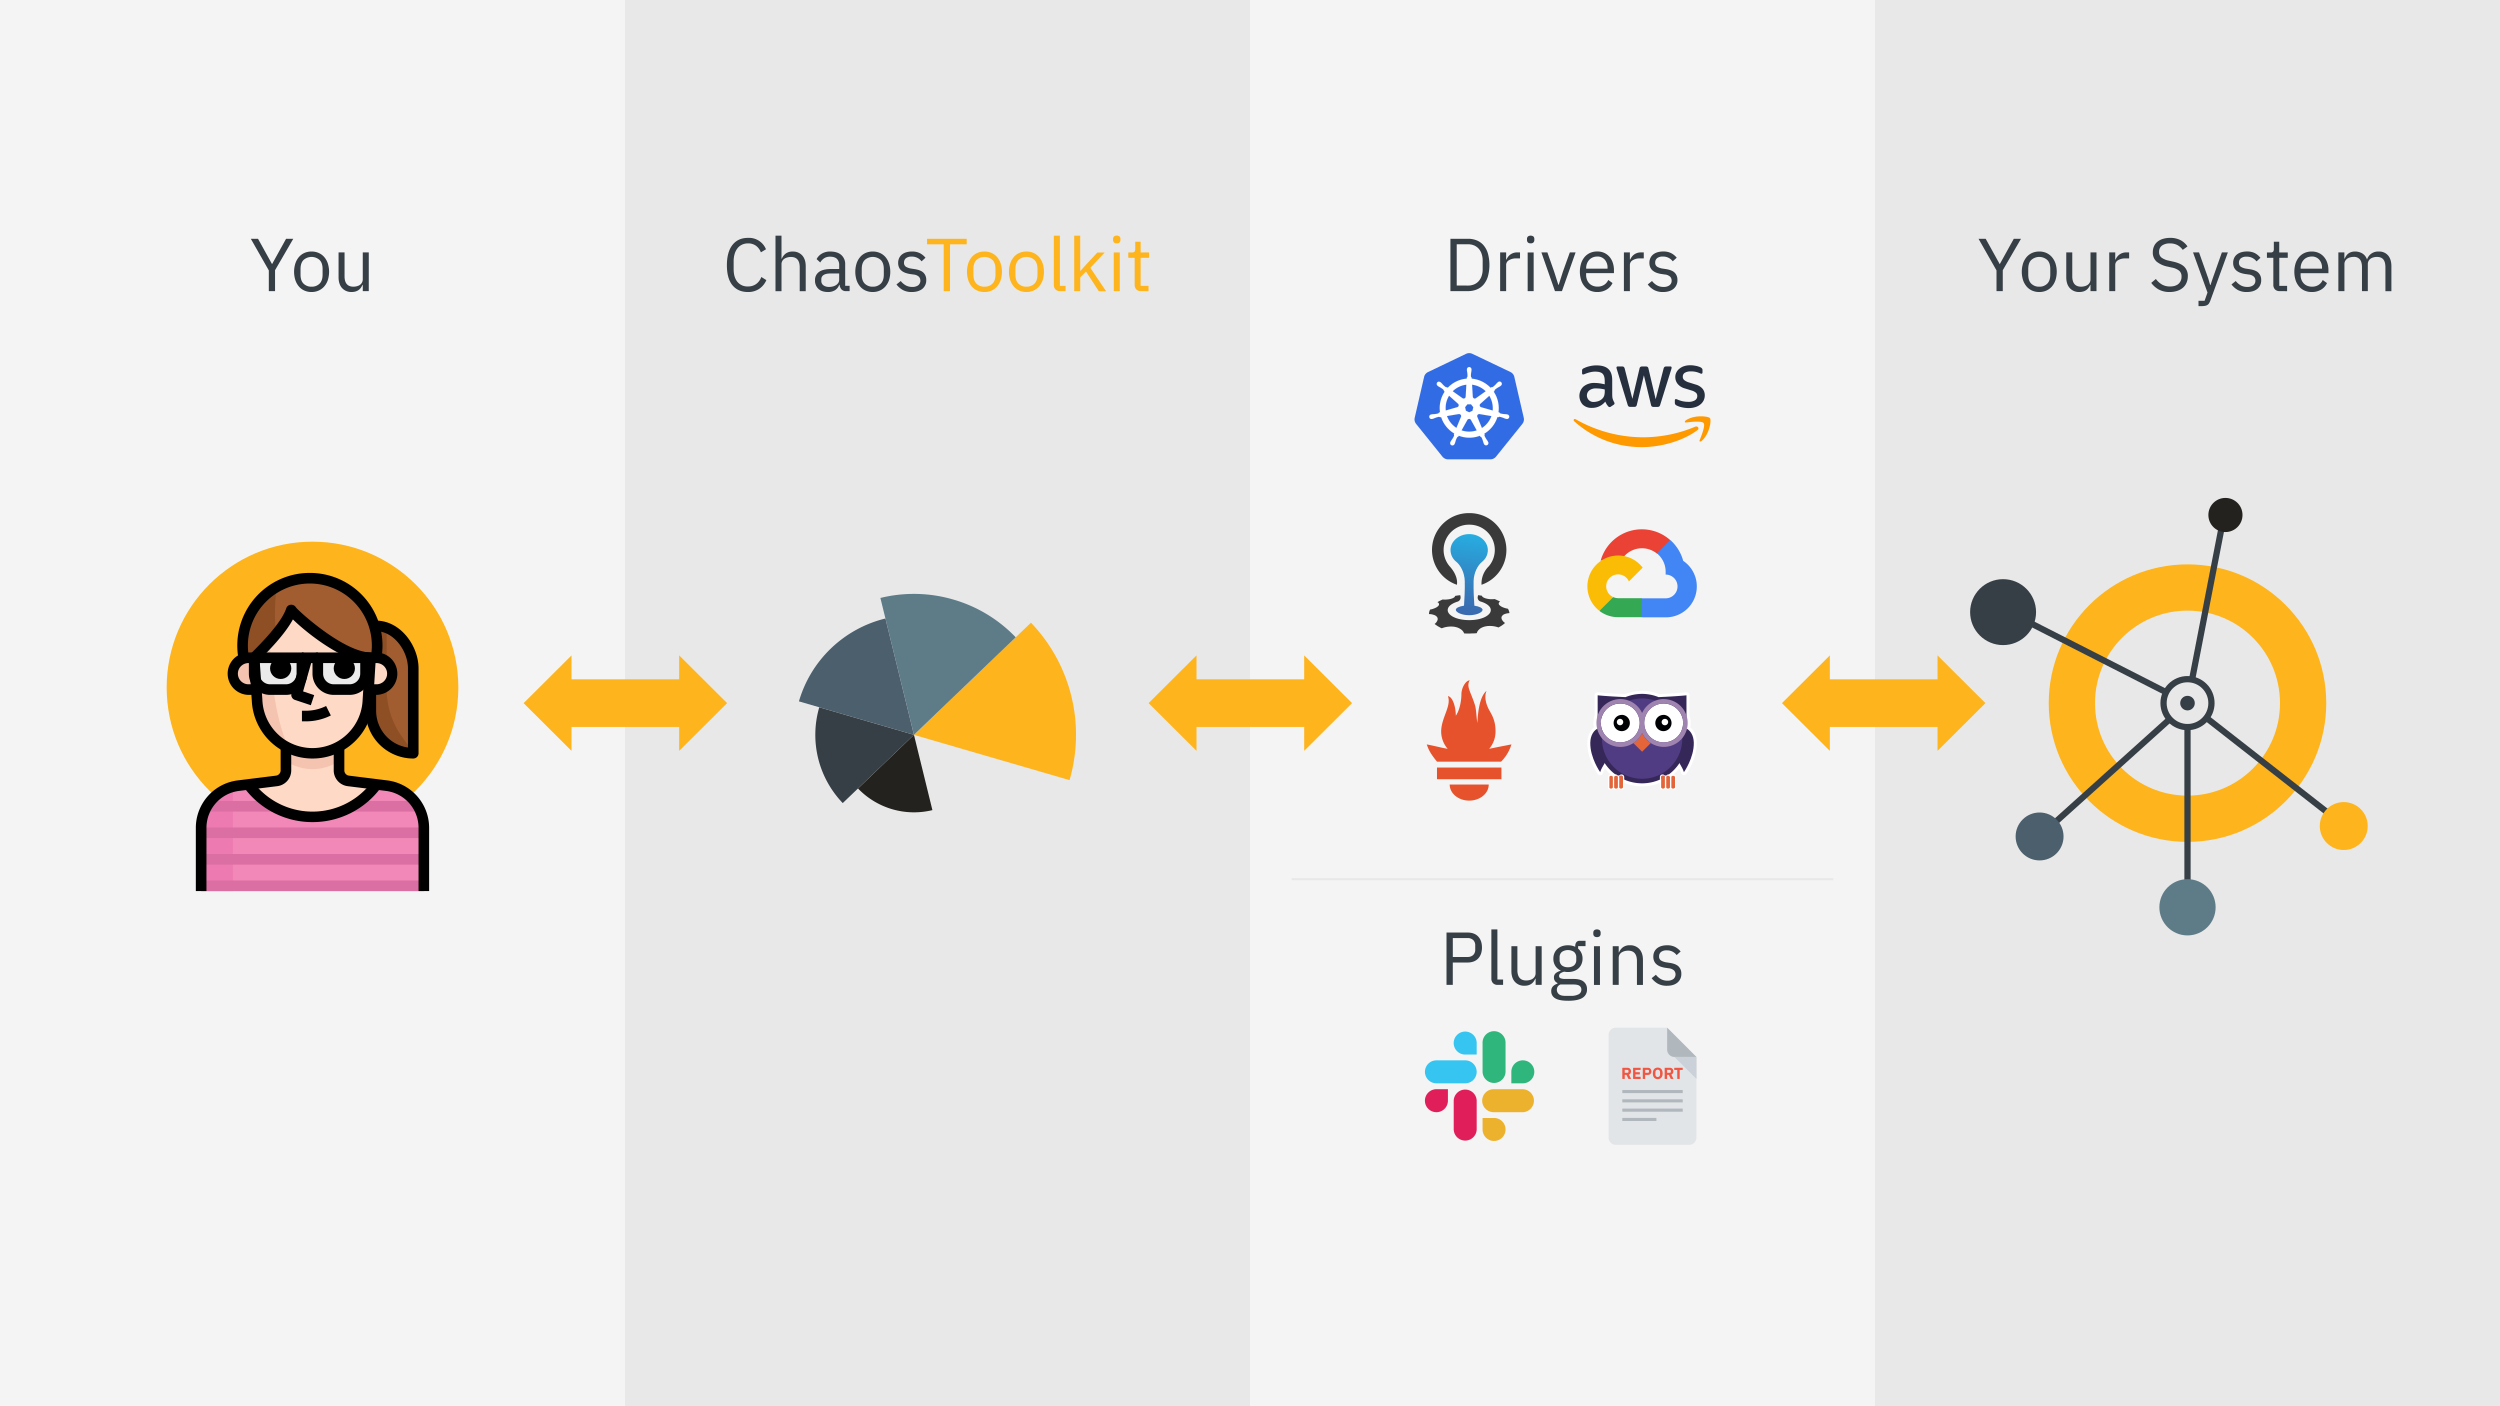 <svg id="Calque_1" data-name="Calque 1" xmlns="http://www.w3.org/2000/svg" xmlns:xlink="http://www.w3.org/1999/xlink" viewBox="0 0 1920 1080"><rect x="0" y="0" width="1920" height="1080" fill="#333333" stroke="none"/><defs><style>.cls-1,.cls-10,.cls-33,.cls-9{fill:none;}.cls-2{fill:#f4f4f4;}.cls-3{fill:#e8e8e8;}.cls-4{fill:#feb41c;}.cls-5{fill:#5e7c88;}.cls-6{fill:#4b5f6d;}.cls-7{fill:#363f45;}.cls-8{fill:#24221f;}.cls-9{stroke:#feb41c;stroke-width:35.52px;}.cls-10,.cls-33,.cls-9{stroke-miterlimit:10;}.cls-10{stroke:#363f45;stroke-width:4.8px;}.cls-11{fill:#f288b7;}.cls-12{fill:#ed7bb2;}.cls-13{fill:#db6ea2;}.cls-14{fill:#a15d30;}.cls-15{fill:#8f4f24;}.cls-16{fill:#fedac6;}.cls-17{fill:#f5c4b0;}.cls-18{fill:#ebebeb;}.cls-19{fill:#326ce5;}.cls-20,.cls-26{fill:#fff;}.cls-20{stroke:#fff;stroke-width:0.03px;}.cls-21{fill:#252f3e;}.cls-22{fill:#f90;}.cls-23{fill:#3a3a3a;}.cls-24{clip-path:url(#clip-path);}.cls-25{fill:url(#linear-gradient);}.cls-27{fill:#362759;}.cls-28{fill:#503c83;}.cls-29{fill:#e36539;}.cls-30{fill:#000105;}.cls-31{fill:#a084b0;}.cls-32{fill:#e6522c;}.cls-33{stroke:#e8e8e8;stroke-width:1.6px;}.cls-34{fill:#ea4335;}.cls-35{fill:#4285f4;}.cls-36{fill:#34a853;}.cls-37{fill:#fbbc05;}.cls-38{fill:#e01e5a;}.cls-39{fill:#36c5f0;}.cls-40{fill:#2eb67d;}.cls-41{fill:#ecb22e;}.cls-42{fill:#e2e5e7;}.cls-43{fill:#b0b7bd;}.cls-44{fill:#cad1d8;}.cls-45{fill:#f15642;}</style><clipPath id="clip-path"><path class="cls-1" d="M1114,422.45a11.53,11.53,0,0,0,4.49,9.06c3.45,2.81,6.28,8.51,6.45,14.72.18,6.89-.29,14.87-.58,18.93-3.69.52-6.29,1.76-6.29,3.19,0,1.92,4.6,4.13,10.27,4.13s10.26-2.21,10.26-4.13c0-1.43-2.59-2.67-6.29-3.19-.29-4.06-.76-12-.58-18.93.17-6.21,3-11.91,6.45-14.72a11.5,11.5,0,0,0,4.49-9.06c-.06-6.8-6.48-12.27-14.33-12.27S1114,415.65,1114,422.45"/></clipPath><linearGradient id="linear-gradient" x1="434.74" y1="912.75" x2="438.7" y2="912.75" gradientTransform="matrix(-23.3, 0, 0, 23.3, 11302.75, -20829.7)" gradientUnits="userSpaceOnUse"><stop offset="0" stop-color="#4ab4e4"/><stop offset="0.04" stop-color="#43b3e4"/><stop offset="0.11" stop-color="#2fb1e3"/><stop offset="0.13" stop-color="#26b0e3"/><stop offset="0.48" stop-color="#3189c6"/><stop offset="0.81" stop-color="#3a69af"/><stop offset="1" stop-color="#3d5da6"/></linearGradient></defs><title>chaostoolkit-schema</title><rect class="cls-2" width="480" height="1080"/><rect class="cls-3" x="480" width="480" height="1080"/><rect class="cls-3" x="1440" width="480" height="1080"/><rect class="cls-2" x="960" width="480" height="1080"/><path class="cls-4" d="M791.79,478.24a124.39,124.39,0,0,1,29.62,120.88L701.92,564.36Z"/><path class="cls-5" d="M732.15,460.45a107.69,107.69,0,0,1,47.92,29l-78.15,74.89L676.14,459.23A107.77,107.77,0,0,1,732.15,460.45Z"/><path class="cls-6" d="M680,475l21.9,89.35-88.32-25.7A91.91,91.91,0,0,1,680,475Z"/><path class="cls-7" d="M629.19,543.19l72.73,21.17-54.69,52.4A75.65,75.65,0,0,1,629.19,543.19Z"/><path class="cls-8" d="M701.92,564.36l14.17,57.81a59.6,59.6,0,0,1-57.15-16.63Z"/><circle class="cls-4" cx="240" cy="528" r="112"/><circle class="cls-9" cx="1680" cy="540" r="88.8"/><circle class="cls-10" cx="1680" cy="540" r="18.4"/><circle class="cls-7" cx="1680" cy="540" r="5.6"/><line class="cls-10" x1="1680" y1="559.2" x2="1680" y2="676"/><line class="cls-10" x1="1695.13" y1="551.82" x2="1787.17" y2="623.73"/><line class="cls-10" x1="1683.66" y1="521.15" x2="1705.95" y2="406.5"/><line class="cls-10" x1="1665.73" y1="552.85" x2="1578.93" y2="631"/><line class="cls-10" x1="1662.89" y1="531.28" x2="1558.82" y2="478.26"/><circle class="cls-4" cx="1800" cy="634.4" r="18.4"/><circle class="cls-5" cx="1680" cy="696.8" r="21.6"/><circle class="cls-6" cx="1566.4" cy="642.4" r="18.4"/><circle class="cls-7" cx="1538.37" cy="470.12" r="25.32"/><circle class="cls-8" cx="1709.14" cy="395.51" r="13.11"/><polygon class="cls-4" points="1524.8 540 1488.02 503.35 1488.02 521.74 1457.27 521.74 1436.06 521.74 1405.32 521.74 1405.32 503.35 1368.54 540 1405.32 576.65 1405.32 558.26 1436.06 558.26 1457.27 558.26 1488.02 558.26 1488.02 576.65 1524.8 540"/><polygon class="cls-4" points="1038.4 540 1001.62 503.35 1001.62 521.74 970.87 521.74 949.66 521.74 918.92 521.74 918.92 503.35 882.14 540 918.92 576.65 918.92 558.26 949.66 558.26 970.87 558.26 1001.62 558.26 1001.62 576.65 1038.4 540"/><polygon class="cls-4" points="558.4 540 521.62 503.35 521.62 521.74 490.87 521.74 469.66 521.74 438.92 521.74 438.92 503.35 402.14 540 438.92 576.65 438.92 558.26 469.66 558.26 490.87 558.26 521.62 558.26 521.62 576.65 558.4 540"/><path class="cls-7" d="M574.45,224.27q-7.66,0-11.93-5.21t-4.26-15.35q0-10.14,4.26-15.58t11.93-5.44a14.05,14.05,0,0,1,13.82,8.75l-3.92,2.36a11.13,11.13,0,0,0-3.68-5,10,10,0,0,0-6.22-1.87,10.5,10.5,0,0,0-4.64,1,9.68,9.68,0,0,0-3.46,2.8,13.18,13.18,0,0,0-2.16,4.34,19.62,19.62,0,0,0-.75,5.63v6q0,6.24,2.88,9.76a9.88,9.88,0,0,0,8.13,3.53,10.27,10.27,0,0,0,6.45-2,11.44,11.44,0,0,0,3.8-5.27l3.86,2.42a15.47,15.47,0,0,1-5.47,6.68A15,15,0,0,1,574.45,224.27Z"/><path class="cls-7" d="M595.58,181h4.61v17.68h.23a9.75,9.75,0,0,1,3.08-4,8.73,8.73,0,0,1,5.33-1.48,9.36,9.36,0,0,1,7.29,3c1.78,2,2.68,4.78,2.68,8.39v19.06h-4.61v-18.3q0-8-6.74-8a10.42,10.42,0,0,0-2.68.34,8.08,8.08,0,0,0-2.33,1,5.2,5.2,0,0,0-1.64,1.76,5,5,0,0,0-.61,2.52v20.66h-4.61Z"/><path class="cls-7" d="M649.9,223.58a4.51,4.51,0,0,1-3.71-1.38,6.94,6.94,0,0,1-1.42-3.46h-.28a7.69,7.69,0,0,1-3.23,4.15,10,10,0,0,1-5.36,1.38c-3.14,0-5.59-.8-7.34-2.42a8.48,8.48,0,0,1-2.62-6.56,7.49,7.49,0,0,1,3.08-6.45c2.06-1.5,5.25-2.25,9.59-2.25h5.88v-2.94a6.45,6.45,0,0,0-1.73-4.84q-1.72-1.67-5.3-1.67a8,8,0,0,0-4.52,1.21,10,10,0,0,0-3,3.23L627.15,199a10.44,10.44,0,0,1,3.86-4.12,12.15,12.15,0,0,1,6.68-1.7q5.41,0,8.41,2.64a9.29,9.29,0,0,1,3,7.36v16.32h3.4v4.09Zm-13.25-3.22a11.64,11.64,0,0,0,3.17-.41,7.78,7.78,0,0,0,2.48-1.15,5.6,5.6,0,0,0,1.61-1.73,4.15,4.15,0,0,0,.58-2.13V210h-6.11q-4,0-5.79,1.16a3.72,3.72,0,0,0-1.81,3.34v1.21a4,4,0,0,0,1.58,3.4A7,7,0,0,0,636.65,220.36Z"/><path class="cls-7" d="M670.29,224.27a13.36,13.36,0,0,1-5.47-1.09,11.83,11.83,0,0,1-4.23-3.14,14.59,14.59,0,0,1-2.74-4.9,21.42,21.42,0,0,1,0-12.81,14.64,14.64,0,0,1,2.74-4.93,11.83,11.83,0,0,1,4.23-3.14,13.36,13.36,0,0,1,5.47-1.09,13.15,13.15,0,0,1,5.44,1.09A12.13,12.13,0,0,1,680,197.4a14.51,14.51,0,0,1,2.76,4.93,21.42,21.42,0,0,1,0,12.81A14.46,14.46,0,0,1,680,220a12.13,12.13,0,0,1-4.24,3.14A13.15,13.15,0,0,1,670.29,224.27Zm0-4.09a8.37,8.37,0,0,0,6.11-2.3q2.36-2.31,2.36-7v-4.26q0-4.72-2.36-7a9.25,9.25,0,0,0-12.21,0q-2.37,2.31-2.37,7v4.26q0,4.72,2.37,7A8.33,8.33,0,0,0,670.29,220.18Z"/><path class="cls-7" d="M700.24,224.27a14,14,0,0,1-6.94-1.58,15.92,15.92,0,0,1-4.81-4.24l3.29-2.64a12.78,12.78,0,0,0,3.86,3.36,10,10,0,0,0,5,1.19,7.38,7.38,0,0,0,4.58-1.27,4.61,4.61,0,0,0,.52-6.54,6.93,6.93,0,0,0-4.06-1.7l-2.37-.34a19.78,19.78,0,0,1-3.8-.9,10.48,10.48,0,0,1-3-1.61,6.87,6.87,0,0,1-2-2.51,8.12,8.12,0,0,1-.72-3.57,8.57,8.57,0,0,1,.81-3.83,7.78,7.78,0,0,1,2.22-2.73,9.55,9.55,0,0,1,3.37-1.64,15.29,15.29,0,0,1,4.2-.55,13.06,13.06,0,0,1,6.08,1.27,13.54,13.54,0,0,1,4.29,3.51l-3,2.76a9.13,9.13,0,0,0-7.66-3.63,6.62,6.62,0,0,0-4.35,1.24,4.18,4.18,0,0,0-1.47,3.37,3.53,3.53,0,0,0,1.47,3.17,11.07,11.07,0,0,0,4.23,1.44l2.3.35q5,.75,7,2.85a7.5,7.5,0,0,1,2.08,5.5,8.42,8.42,0,0,1-2.94,6.8Q705.37,224.27,700.24,224.27Z"/><path class="cls-4" d="M729.62,187.64v35.94h-4.84V187.64H712v-4.26h30.42v4.26Z"/><path class="cls-4" d="M756.06,224.27a13.36,13.36,0,0,1-5.47-1.09,11.87,11.87,0,0,1-4.24-3.14,14.75,14.75,0,0,1-2.73-4.9,21.42,21.42,0,0,1,0-12.81,14.8,14.8,0,0,1,2.73-4.93,11.87,11.87,0,0,1,4.24-3.14,13.36,13.36,0,0,1,5.47-1.09,13.15,13.15,0,0,1,5.44,1.09,12.22,12.22,0,0,1,4.24,3.14,14.51,14.51,0,0,1,2.76,4.93,21.42,21.42,0,0,1,0,12.81,14.46,14.46,0,0,1-2.76,4.9,12.22,12.22,0,0,1-4.24,3.14A13.15,13.15,0,0,1,756.06,224.27Zm0-4.09a8.35,8.35,0,0,0,6.1-2.3q2.37-2.31,2.37-7v-4.26q0-4.72-2.37-7a9.25,9.25,0,0,0-12.21,0q-2.36,2.31-2.36,7v4.26q0,4.72,2.36,7A8.37,8.37,0,0,0,756.06,220.18Z"/><path class="cls-4" d="M788.31,224.27a13.39,13.39,0,0,1-5.47-1.09,11.83,11.83,0,0,1-4.23-3.14,14.94,14.94,0,0,1-2.74-4.9,21.42,21.42,0,0,1,0-12.81,15,15,0,0,1,2.74-4.93,11.83,11.83,0,0,1,4.23-3.14,13.39,13.39,0,0,1,5.47-1.09,13.2,13.2,0,0,1,5.45,1.09A12.19,12.19,0,0,1,798,197.4a14.7,14.7,0,0,1,2.77,4.93,21.42,21.42,0,0,1,0,12.81A14.65,14.65,0,0,1,798,220a12.19,12.19,0,0,1-4.23,3.14A13.2,13.2,0,0,1,788.31,224.27Zm0-4.09a8.35,8.35,0,0,0,6.11-2.3q2.36-2.31,2.36-7v-4.26q0-4.72-2.36-7a9.25,9.25,0,0,0-12.21,0c-1.58,1.54-2.36,3.88-2.36,7v4.26c0,3.15.78,5.49,2.36,7A8.35,8.35,0,0,0,788.31,220.18Z"/><path class="cls-4" d="M814.23,223.58a4.7,4.7,0,0,1-3.65-1.35,4.87,4.87,0,0,1-1.24-3.43V181H814v38.53h4.37v4.09Z"/><path class="cls-4" d="M825,181h4.6v27h.23l4.55-5.07,8.41-9h5.59l-11,11.75,12.1,18H843.9l-9.85-15.15L829.61,213v10.6H825Z"/><path class="cls-4" d="M857.66,186.89a2.84,2.84,0,0,1-2.16-.72,2.65,2.65,0,0,1-.66-1.87v-.75a2.65,2.65,0,0,1,.66-1.87,2.84,2.84,0,0,1,2.16-.72,2.81,2.81,0,0,1,2.16.72,2.62,2.62,0,0,1,.67,1.87v.75a2.62,2.62,0,0,1-.67,1.87A2.81,2.81,0,0,1,857.66,186.89Zm-2.3,7H860v29.72h-4.61Z"/><path class="cls-4" d="M876.33,223.58a4.71,4.71,0,0,1-3.66-1.35,5,5,0,0,1-1.24-3.53V198h-4.9v-4.09h2.77a2.66,2.66,0,0,0,2-.61,3.09,3.09,0,0,0,.55-2.1v-5.53H876v8.24h6.51V198H876v21.54h6.05v4.09Z"/><path class="cls-7" d="M206.45,223.58v-15.9l-13.83-24.3h5.53l10.72,19.35H209l10.71-19.35h5.53l-14,24.13v16.07Z"/><path class="cls-7" d="M239.28,224.27a13.36,13.36,0,0,1-5.47-1.09,12,12,0,0,1-4.24-3.14,14.75,14.75,0,0,1-2.73-4.9,21.42,21.42,0,0,1,0-12.81,14.8,14.8,0,0,1,2.73-4.93,12,12,0,0,1,4.24-3.14,13.36,13.36,0,0,1,5.47-1.09,13.15,13.15,0,0,1,5.44,1.09A12.22,12.22,0,0,1,249,197.4a14.51,14.51,0,0,1,2.76,4.93,21.42,21.42,0,0,1,0,12.81A14.46,14.46,0,0,1,249,220a12.22,12.22,0,0,1-4.24,3.14A13.15,13.15,0,0,1,239.28,224.27Zm0-4.09a8.37,8.37,0,0,0,6.11-2.3q2.36-2.31,2.36-7v-4.26q0-4.72-2.36-7a9.27,9.27,0,0,0-12.22,0q-2.35,2.31-2.36,7v4.26q0,4.72,2.36,7A8.37,8.37,0,0,0,239.28,220.18Z"/><path class="cls-7" d="M278.62,218.8h-.23a14.43,14.43,0,0,1-1.12,2,7.43,7.43,0,0,1-1.64,1.77,7.92,7.92,0,0,1-2.37,1.23,10.39,10.39,0,0,1-3.22.45,9.46,9.46,0,0,1-7.32-3q-2.7-3-2.7-8.38V193.86h4.6v18.3q0,8,6.8,8a10.42,10.42,0,0,0,2.68-.34,7.43,7.43,0,0,0,2.3-1A5.36,5.36,0,0,0,278,217a5.17,5.17,0,0,0,.6-2.57V193.86h4.61v29.72h-4.61Z"/><path class="cls-7" d="M1113.92,183.38h13.48a17.63,17.63,0,0,1,6.79,1.26,13.82,13.82,0,0,1,5.22,3.78,17.17,17.17,0,0,1,3.31,6.27,34.13,34.13,0,0,1,0,17.57,17.13,17.13,0,0,1-3.31,6.28,13.69,13.69,0,0,1-5.22,3.77,17.44,17.44,0,0,1-6.79,1.27h-13.48Zm13.48,35.94a12,12,0,0,0,4.55-.84,9.8,9.8,0,0,0,3.57-2.44,11.36,11.36,0,0,0,2.33-3.95,15.69,15.69,0,0,0,.84-5.33V200.2a15.65,15.65,0,0,0-.84-5.33,11.36,11.36,0,0,0-2.33-4,10,10,0,0,0-3.57-2.45,12.23,12.23,0,0,0-4.55-.83h-8.64v31.68Z"/><path class="cls-7" d="M1152.11,223.58V193.86h4.6v5.47h.29a9,9,0,0,1,2.88-3.8,8.89,8.89,0,0,1,5.7-1.67h1.79v4.61h-2.71a10.4,10.4,0,0,0-5.84,1.41,4.17,4.17,0,0,0-2.11,3.54v20.16Z"/><path class="cls-7" d="M1175.55,186.89a2.81,2.81,0,0,1-2.16-.72,2.65,2.65,0,0,1-.66-1.87v-.75a2.65,2.65,0,0,1,.66-1.87,3.6,3.6,0,0,1,4.32,0,2.65,2.65,0,0,1,.66,1.87v.75a2.65,2.65,0,0,1-.66,1.87A2.81,2.81,0,0,1,1175.55,186.89Zm-2.3,7h4.6v29.72h-4.6Z"/><path class="cls-7" d="M1194.21,223.58l-10.42-29.72h4.6l5.19,14.74,3.22,10.14h.29l3.23-10.14,5.3-14.74h4.43l-10.48,29.72Z"/><path class="cls-7" d="M1226.7,224.27a13.3,13.3,0,0,1-5.5-1.09A11.85,11.85,0,0,1,1217,220a14.35,14.35,0,0,1-2.7-4.9,21.85,21.85,0,0,1,0-12.81,14.4,14.4,0,0,1,2.7-4.93,11.85,11.85,0,0,1,4.21-3.14,13.3,13.3,0,0,1,5.5-1.09,12.57,12.57,0,0,1,5.35,1.09,12,12,0,0,1,4,3,13.58,13.58,0,0,1,2.56,4.57,17.85,17.85,0,0,1,.89,5.79v2.18h-21.37v1.39a10.24,10.24,0,0,0,.61,3.54,8.42,8.42,0,0,0,1.73,2.85,7.78,7.78,0,0,0,2.76,1.9,9.53,9.53,0,0,0,3.72.69,9,9,0,0,0,4.92-1.32,8.71,8.71,0,0,0,3.26-3.8l3.28,2.37a11.52,11.52,0,0,1-4.49,5A13.62,13.62,0,0,1,1226.7,224.27Zm0-27.24a8.78,8.78,0,0,0-3.46.66,7.87,7.87,0,0,0-2.68,1.86,8.77,8.77,0,0,0-1.75,2.83,9.66,9.66,0,0,0-.64,3.58v.4h16.42v-.63a9.07,9.07,0,0,0-2.16-6.33A7.38,7.38,0,0,0,1226.7,197Z"/><path class="cls-7" d="M1247.15,223.58V193.86h4.6v5.47h.29a9,9,0,0,1,2.88-3.8,8.87,8.87,0,0,1,5.7-1.67h1.79v4.61h-2.71a10.4,10.4,0,0,0-5.84,1.41,4.15,4.15,0,0,0-2.11,3.54v20.16Z"/><path class="cls-7" d="M1277.21,224.27a14,14,0,0,1-6.94-1.58,15.92,15.92,0,0,1-4.81-4.24l3.29-2.64a12.87,12.87,0,0,0,3.85,3.36,10.06,10.06,0,0,0,5,1.19,7.38,7.38,0,0,0,4.58-1.27,4.27,4.27,0,0,0,1.64-3.57,4.32,4.32,0,0,0-1.12-3,6.94,6.94,0,0,0-4.07-1.7l-2.36-.34a19.78,19.78,0,0,1-3.8-.9,10.48,10.48,0,0,1-3-1.61,6.87,6.87,0,0,1-2-2.51,8.12,8.12,0,0,1-.72-3.57,8.57,8.57,0,0,1,.81-3.83,7.67,7.67,0,0,1,2.22-2.73,9.55,9.55,0,0,1,3.37-1.64,15.29,15.29,0,0,1,4.2-.55,13.09,13.09,0,0,1,6.08,1.27,13.54,13.54,0,0,1,4.29,3.51l-3.05,2.76a9.13,9.13,0,0,0-7.67-3.63,6.59,6.59,0,0,0-4.34,1.24,4.18,4.18,0,0,0-1.47,3.37,3.53,3.53,0,0,0,1.47,3.17,11,11,0,0,0,4.23,1.44l2.3.35q5,.75,7,2.85a7.49,7.49,0,0,1,2.07,5.5,8.41,8.41,0,0,1-2.93,6.8Q1282.34,224.27,1277.21,224.27Z"/><path class="cls-7" d="M1110.92,756.38v-40.2h16c3.6,0,6.38,1,8.32,3.08s2.91,4.86,2.91,8.44-1,6.38-2.91,8.43-4.72,3.09-8.32,3.09h-11.18v17.16Zm4.84-21.43h11.18a6.23,6.23,0,0,0,4.46-1.49,5.58,5.58,0,0,0,1.58-4.27v-3a5.57,5.57,0,0,0-1.58-4.26,6.23,6.23,0,0,0-4.46-1.5h-11.18Z"/><path class="cls-7" d="M1150.26,756.38a4.7,4.7,0,0,1-3.65-1.35,4.89,4.89,0,0,1-1.24-3.43V713.76H1150v38.53h4.37v4.09Z"/><path class="cls-7" d="M1179.35,751.6h-.23a14.43,14.43,0,0,1-1.12,2,7.43,7.43,0,0,1-1.64,1.77,8,8,0,0,1-2.36,1.23,10.5,10.5,0,0,1-3.23.45,9.46,9.46,0,0,1-7.32-3q-2.7-3-2.7-8.39V726.66h4.6V745q0,8,6.8,8a10.36,10.36,0,0,0,2.68-.34,7.43,7.43,0,0,0,2.3-1,5.25,5.25,0,0,0,1.62-1.76,5.19,5.19,0,0,0,.6-2.57V726.66H1184v29.72h-4.61Z"/><path class="cls-7" d="M1218.81,759.69a7.3,7.3,0,0,1-3.6,6.75q-3.6,2.14-10.8,2.15-7,0-10-1.9a6,6,0,0,1-3.05-5.4,5.26,5.26,0,0,1,1.27-3.77,7.44,7.44,0,0,1,3.46-2v-.63a4.27,4.27,0,0,1-2.65-4.13,4.14,4.14,0,0,1,1.44-3.41,9.34,9.34,0,0,1,3.68-1.75v-.23a9.67,9.67,0,0,1-4.12-3.64,10.19,10.19,0,0,1-1.46-5.49,10.53,10.53,0,0,1,.8-4.16,9.32,9.32,0,0,1,2.28-3.26,10.32,10.32,0,0,1,3.51-2.11,14.38,14.38,0,0,1,10.22.4v-.52a4.88,4.88,0,0,1,.81-2.89,3,3,0,0,1,2.65-1.14h4.44v4.09H1212v1.91a9.77,9.77,0,0,1,2.51,3.32,10.36,10.36,0,0,1,.89,4.36,10.53,10.53,0,0,1-.81,4.16,9.29,9.29,0,0,1-2.27,3.26,10.26,10.26,0,0,1-3.54,2.11,13.51,13.51,0,0,1-4.61.75,14.07,14.07,0,0,1-2.88-.29,9.89,9.89,0,0,0-2.71,1.18,2.43,2.43,0,0,0-1.21,2.16,1.75,1.75,0,0,0,1.27,1.79,9.68,9.68,0,0,0,3.28.46h6.34q5.52,0,8,2.1A7.11,7.11,0,0,1,1218.81,759.69Zm-4.32.32a3.43,3.43,0,0,0-1.36-2.85c-.9-.71-2.5-1.07-4.81-1.07h-9.9a4.21,4.21,0,0,0-2.77,4,4.44,4.44,0,0,0,1.47,3.35q1.47,1.38,5,1.38h4.27a12.21,12.21,0,0,0,6-1.21A3.93,3.93,0,0,0,1214.49,760Zm-10.31-17.17a7.14,7.14,0,0,0,4.66-1.41,5.31,5.31,0,0,0,1.73-4.37v-1.62a5.31,5.31,0,0,0-1.73-4.37,8.37,8.37,0,0,0-9.33,0,5.34,5.34,0,0,0-1.73,4.37v1.62a5.34,5.34,0,0,0,1.73,4.37A7.17,7.17,0,0,0,1204.18,742.84Z"/><path class="cls-7" d="M1226.47,719.69a2.81,2.81,0,0,1-2.16-.72,2.65,2.65,0,0,1-.66-1.87v-.75a2.65,2.65,0,0,1,.66-1.87,3.6,3.6,0,0,1,4.32,0,2.65,2.65,0,0,1,.66,1.87v.75a2.65,2.65,0,0,1-.66,1.87A2.81,2.81,0,0,1,1226.47,719.69Zm-2.3,7h4.6v29.72h-4.6Z"/><path class="cls-7" d="M1238.57,756.38V726.66h4.6v4.78h.23a9.69,9.69,0,0,1,3.09-4,8.66,8.66,0,0,1,5.32-1.48,9.36,9.36,0,0,1,7.29,3c1.78,2,2.68,4.78,2.68,8.39v19.06h-4.61v-18.3q0-8-6.74-8a10.42,10.42,0,0,0-2.68.34,8.08,8.08,0,0,0-2.33,1,5.2,5.2,0,0,0-1.64,1.76,5.07,5.07,0,0,0-.61,2.51v20.67Z"/><path class="cls-7" d="M1280.21,757.07a14,14,0,0,1-6.94-1.58,15.8,15.8,0,0,1-4.81-4.24l3.28-2.65a12.8,12.8,0,0,0,3.86,3.37,10,10,0,0,0,5,1.19,7.35,7.35,0,0,0,4.57-1.27,4.59,4.59,0,0,0,.52-6.54,6.9,6.9,0,0,0-4.06-1.7l-2.36-.34a19.78,19.78,0,0,1-3.8-.9,10.48,10.48,0,0,1-3-1.61,6.87,6.87,0,0,1-2-2.51,8.12,8.12,0,0,1-.72-3.57,8.57,8.57,0,0,1,.81-3.83,7.65,7.65,0,0,1,2.21-2.73,9.63,9.63,0,0,1,3.37-1.64,15.41,15.41,0,0,1,4.21-.55,13,13,0,0,1,6.07,1.27,13.47,13.47,0,0,1,4.3,3.51l-3.06,2.76a9.12,9.12,0,0,0-2.88-2.5,9.24,9.24,0,0,0-4.78-1.13,6.64,6.64,0,0,0-4.35,1.24,4.18,4.18,0,0,0-1.47,3.37,3.53,3.53,0,0,0,1.47,3.17,11.06,11.06,0,0,0,4.24,1.44l2.3.35q5,.75,7,2.85a7.49,7.49,0,0,1,2.07,5.5,8.43,8.43,0,0,1-2.94,6.8Q1285.34,757.08,1280.21,757.07Z"/><path class="cls-7" d="M1533.32,223.58v-15.9l-13.82-24.3H1525l10.71,19.35h.18l10.71-19.35h5.53l-14,24.13v16.07Z"/><path class="cls-7" d="M1566.16,224.27a13.41,13.41,0,0,1-5.48-1.09,11.83,11.83,0,0,1-4.23-3.14,14.94,14.94,0,0,1-2.74-4.9,21.42,21.42,0,0,1,0-12.81,15,15,0,0,1,2.74-4.93,11.83,11.83,0,0,1,4.23-3.14,13.41,13.41,0,0,1,5.48-1.09,13.18,13.18,0,0,1,5.44,1.09,12.19,12.19,0,0,1,4.23,3.14,14.7,14.7,0,0,1,2.77,4.93,21.42,21.42,0,0,1,0,12.81,14.65,14.65,0,0,1-2.77,4.9,12.19,12.19,0,0,1-4.23,3.14A13.18,13.18,0,0,1,1566.16,224.27Zm0-4.09a8.35,8.35,0,0,0,6.1-2.3q2.35-2.31,2.36-7v-4.26q0-4.72-2.36-7a9.25,9.25,0,0,0-12.21,0c-1.58,1.54-2.36,3.88-2.36,7v4.26c0,3.15.78,5.49,2.36,7A8.35,8.35,0,0,0,1566.16,220.18Z"/><path class="cls-7" d="M1605.5,218.8h-.23a14.51,14.51,0,0,1-1.13,2,7.43,7.43,0,0,1-1.64,1.77,7.86,7.86,0,0,1-2.36,1.23,10.46,10.46,0,0,1-3.23.45,9.42,9.42,0,0,1-7.31-3q-2.71-3-2.71-8.38V193.86h4.61v18.3q0,8,6.8,8a10.29,10.29,0,0,0,2.67-.34,7.38,7.38,0,0,0,2.31-1,5.22,5.22,0,0,0,1.61-1.76,5.17,5.17,0,0,0,.61-2.57V193.86h4.6v29.72h-4.6Z"/><path class="cls-7" d="M1619.9,223.58V193.86h4.6v5.47h.29a9,9,0,0,1,2.88-3.8,8.87,8.87,0,0,1,5.7-1.67h1.79v4.61h-2.71a10.4,10.4,0,0,0-5.84,1.41,4.15,4.15,0,0,0-2.11,3.54v20.16Z"/><path class="cls-7" d="M1666.38,224.27a17.26,17.26,0,0,1-8.35-1.87,17.76,17.76,0,0,1-5.88-5.15l3.57-3a15.67,15.67,0,0,0,4.73,4.29,12.14,12.14,0,0,0,6.1,1.47q4.32,0,6.6-2.07a7.16,7.16,0,0,0,2.27-5.53,5.68,5.68,0,0,0-1.73-4.44,13,13,0,0,0-5.7-2.48l-3.28-.74a19.22,19.22,0,0,1-8.44-3.83,9.13,9.13,0,0,1-2.91-7.23,11,11,0,0,1,1-4.73,9.36,9.36,0,0,1,2.74-3.45,12.36,12.36,0,0,1,4.2-2.1,19,19,0,0,1,5.39-.72,16.82,16.82,0,0,1,7.8,1.67,15,15,0,0,1,5.5,4.89l-3.63,2.65a12.66,12.66,0,0,0-4-3.63,11.88,11.88,0,0,0-5.87-1.32,10,10,0,0,0-6.08,1.64,5.73,5.73,0,0,0-2.22,4.92,5.19,5.19,0,0,0,1.87,4.35,14.54,14.54,0,0,0,5.68,2.34l3.28.74c4,.89,6.82,2.23,8.58,4a9.82,9.82,0,0,1,2.65,7.2,12.82,12.82,0,0,1-1,5,10.23,10.23,0,0,1-2.73,3.8,12.72,12.72,0,0,1-4.35,2.42A18.25,18.25,0,0,1,1666.38,224.27Z"/><path class="cls-7" d="M1706.41,193.86H1711l-13.31,36.63a16.27,16.27,0,0,1-1,2.22,4.25,4.25,0,0,1-1.27,1.41,4.89,4.89,0,0,1-1.87.75,14.16,14.16,0,0,1-2.74.23h-2.36V231h4.67l2.24-6.32-11.11-30.83h4.6l7.15,20.18,1.38,4.83h.29l1.61-4.83Z"/><path class="cls-7" d="M1725.53,224.27a14,14,0,0,1-6.94-1.58,15.8,15.8,0,0,1-4.81-4.24l3.28-2.64a13,13,0,0,0,3.86,3.36,10.06,10.06,0,0,0,5,1.19,7.38,7.38,0,0,0,4.58-1.27,4.27,4.27,0,0,0,1.64-3.57,4.32,4.32,0,0,0-1.12-3,6.94,6.94,0,0,0-4.07-1.7l-2.36-.34a19.78,19.78,0,0,1-3.8-.9,10.48,10.48,0,0,1-3-1.61,6.87,6.87,0,0,1-2-2.51,8.12,8.12,0,0,1-.72-3.57,8.57,8.57,0,0,1,.81-3.83,7.57,7.57,0,0,1,2.22-2.73,9.58,9.58,0,0,1,3.36-1.64,15.41,15.41,0,0,1,4.21-.55,13.09,13.09,0,0,1,6.08,1.27A13.54,13.54,0,0,1,1736,198l-3,2.76a9.17,9.17,0,0,0-7.67-3.63,6.59,6.59,0,0,0-4.34,1.24,4.18,4.18,0,0,0-1.47,3.37,3.53,3.53,0,0,0,1.47,3.17,11,11,0,0,0,4.23,1.44l2.3.35q5,.75,7,2.85a7.49,7.49,0,0,1,2.07,5.5,8.44,8.44,0,0,1-2.93,6.8Q1730.66,224.27,1725.53,224.27Z"/><path class="cls-7" d="M1750.82,223.58a4.73,4.73,0,0,1-3.66-1.35,5,5,0,0,1-1.24-3.53V198H1741v-4.09h2.76a2.7,2.7,0,0,0,2-.61,3.15,3.15,0,0,0,.54-2.1v-5.53h4.15v8.24H1757V198h-6.51v21.54h6v4.09Z"/><path class="cls-7" d="M1775.41,224.27a13.34,13.34,0,0,1-5.5-1.09,11.9,11.9,0,0,1-4.2-3.14,14.37,14.37,0,0,1-2.71-4.9,22.07,22.07,0,0,1,0-12.81,14.42,14.42,0,0,1,2.71-4.93,11.9,11.9,0,0,1,4.2-3.14,13.34,13.34,0,0,1,5.5-1.09,12.58,12.58,0,0,1,5.36,1.09,11.91,11.91,0,0,1,4,3,13.43,13.43,0,0,1,2.57,4.57,18.12,18.12,0,0,1,.89,5.79v2.18h-21.37v1.39a10.24,10.24,0,0,0,.6,3.54,8.58,8.58,0,0,0,1.73,2.85,7.82,7.82,0,0,0,2.77,1.9,9.47,9.47,0,0,0,3.71.69,9.11,9.11,0,0,0,4.93-1.32,8.69,8.69,0,0,0,3.25-3.8l3.28,2.37a11.46,11.46,0,0,1-4.49,5A13.58,13.58,0,0,1,1775.41,224.27Zm0-27.24a8.77,8.77,0,0,0-3.45.66,7.78,7.78,0,0,0-2.68,1.86,8.79,8.79,0,0,0-1.76,2.83,9.86,9.86,0,0,0-.63,3.58v.4h16.42v-.63a9.12,9.12,0,0,0-2.16-6.33A7.4,7.4,0,0,0,1775.41,197Z"/><path class="cls-7" d="M1795.86,223.58V193.86h4.61v4.78h.23a16.3,16.3,0,0,1,1.18-2.14,7.15,7.15,0,0,1,3.83-2.9,9.27,9.27,0,0,1,3-.43,10.72,10.72,0,0,1,5.41,1.4,8.46,8.46,0,0,1,3.69,4.59h.11a9.12,9.12,0,0,1,3-4.19,9.25,9.25,0,0,1,6-1.8,8.92,8.92,0,0,1,7.11,3q2.57,3,2.56,8.39v19.06H1832v-18.3c0-2.65-.51-4.65-1.55-6s-2.69-2-5-2a9.65,9.65,0,0,0-2.62.34,7.32,7.32,0,0,0-2.22,1,5.17,5.17,0,0,0-1.56,1.76,5.29,5.29,0,0,0-.57,2.52v20.66H1814v-18.3q0-4-1.56-6a5.7,5.7,0,0,0-4.84-2,10,10,0,0,0-2.64.34,7.27,7.27,0,0,0-2.25,1,5.48,5.48,0,0,0-1.59,1.76,5.08,5.08,0,0,0-.6,2.52v20.66Z"/><path class="cls-11" d="M297,603.4l-7.78-.94-.37.45a61.09,61.09,0,0,1-97.74,0l-.37-.45-7.74.94a32.59,32.59,0,0,0-28.51,32.34v48.62h171V635.74A32.59,32.59,0,0,0,297,603.4Z"/><path class="cls-12" d="M178.91,604.21a32.59,32.59,0,0,0-24.44,31.53v48.62h24.44Z"/><rect class="cls-13" x="154.47" y="676.22" width="171.05" height="8.15"/><rect class="cls-13" x="154.47" y="655.86" width="171.05" height="8.15"/><rect class="cls-13" x="154.47" y="635.49" width="171.05" height="8.15"/><rect class="cls-13" x="156.83" y="615.13" width="164.62" height="8.15"/><path class="cls-14" d="M288.87,480.73v24.43L284.8,529.6v16.29a32.58,32.58,0,0,0,32.58,32.58V513.31C317.38,498.12,305.16,480.73,288.87,480.73Z"/><path class="cls-15" d="M309.24,566.5A62.84,62.84,0,0,1,297,529.6V482.23a23.9,23.9,0,0,0-8.15-1.5v24.43L284.8,529.6v16.29a32.58,32.58,0,0,0,32.58,32.58V578Z"/><path class="cls-16" d="M288.87,602.91l.33-.45-21.71-2.73a8.14,8.14,0,0,1-7.13-8.14V574.4H219.64v17.23a8.14,8.14,0,0,1-7.13,8.14l-21.75,2.73.37.41a61.07,61.07,0,0,0,97.74,0Z"/><path class="cls-17" d="M260.36,584.58V570.33H219.64v14.25A37,37,0,0,0,260.36,584.58Z"/><path class="cls-16" d="M284.8,505.16l-2.24,32.59A42.6,42.6,0,0,1,240,578.47h0a42.6,42.6,0,0,1-42.56-40.72l-2.24-32.59s24.44-24.43,28.51-36.65C223.71,468.51,260.36,501.09,284.8,505.16Z"/><path class="cls-17" d="M195.2,505.16l2.24,32.59a42.51,42.51,0,0,0,24.23,36.65c-11.32-25-13.89-60-14.33-80.64C201,500.2,195.2,505.16,195.2,505.16Z"/><path class="cls-14" d="M288.87,505.16l.33-2.56a51.68,51.68,0,0,0-44.39-58.07,50.64,50.64,0,0,0-6.85-.46h0a51.7,51.7,0,0,0-51.69,51.68,50.74,50.74,0,0,0,.46,6.85l.33,2.56h8.14c8.15-8.39,24.84-25.33,28.51-36.65.53,1.87,37.84,36.65,61.09,36.65Z"/><path class="cls-17" d="M195.2,529.6h-4.07a12.22,12.22,0,0,1-12.22-12.22h0a12.22,12.22,0,0,1,12.22-12.22h4.07"/><path class="cls-18" d="M219.64,529.6H207.42a12.22,12.22,0,0,1-12.22-12.22V505.16h36.65v12.22A12.22,12.22,0,0,1,219.64,529.6Z"/><path class="cls-18" d="M268.51,529.6H256.29a12.22,12.22,0,0,1-12.22-12.22V505.16h36.66v12.22A12.22,12.22,0,0,1,268.51,529.6Z"/><path class="cls-16" d="M284.8,529.6h4.07a12.22,12.22,0,0,0,12.22-12.22h0a12.22,12.22,0,0,0-12.22-12.22H284.8"/><path class="cls-15" d="M212.59,450.75a51.62,51.62,0,0,0-25.86,51.85l.32,2.56h8.15c4.36-4.35,11-11,16.86-18.12A145.47,145.47,0,0,1,212.59,450.75Z"/><path d="M284.8,509.24c-19.67,0-48.23-22.18-59.84-33.53-6.36,11.82-19.38,24.84-26.88,32.33l-5.76-5.76c7.71-7.71,23.76-23.75,27.52-35.06a3.94,3.94,0,0,1,4-2.78,4.07,4.07,0,0,1,3.46,2.07c3.13,3.87,37.33,34.58,57.54,34.58Z"/><rect x="231.85" y="501.09" width="12.22" height="8.15"/><path d="M292.91,505.68l-8.08-1,.33-2.56a48.33,48.33,0,0,0,.42-6.34A47.66,47.66,0,0,0,238,448.15h0a47.61,47.61,0,0,0-47.2,53.91l.33,2.59-8.08,1-.32-2.56a55.76,55.76,0,0,1,47.89-62.63A58.63,58.63,0,0,1,238,440h0a55.75,55.75,0,0,1,55.76,55.75,56.82,56.82,0,0,1-.49,7.38Z"/><path d="M238.71,541.61l-12.22-4.07a4.08,4.08,0,0,1-2.62-5L232,504l7.84,2.24L232.77,531l8.52,2.84Z"/><path d="M288.87,533.67H284.8v-8.14h4.07a8.15,8.15,0,1,0,0-16.29H284.8v-8.15h4.07a16.29,16.29,0,1,1,0,32.58Z"/><path d="M240,582.55a46.6,46.6,0,0,1-46.63-44.62l-2.23-32.49,8.12-.56,2.24,32.58a38.53,38.53,0,0,0,77,.11l2.25-36.73,8.13.5L286.63,538A46.58,46.58,0,0,1,240,582.55Z"/><path d="M195.2,533.67h-4.07a16.29,16.29,0,0,1,0-32.58h4.07v8.15h-4.07a8.15,8.15,0,1,0,0,16.29h4.07v8.14Z"/><path d="M235,554h-3.11v-8.15H235a34.77,34.77,0,0,0,15.44-3.64l3.64,7.28A42.83,42.83,0,0,1,235,554Z"/><path d="M317.38,582.55a36.7,36.7,0,0,1-36.65-36.66V529.6h8.14v16.29a28.55,28.55,0,0,0,24.44,28.22v-60.8c0-13.18-10.68-28.51-24.44-28.51v-8.15c18.65,0,32.58,19.35,32.58,36.66v65.16A4.07,4.07,0,0,1,317.38,582.55Z"/><path d="M219.64,533.67H207.42a16.3,16.3,0,0,1-16.29-16.29V505.16a4.07,4.07,0,0,1,4.07-4.07h36.65a4.08,4.08,0,0,1,4.08,4.07v12.22A16.31,16.31,0,0,1,219.64,533.67Zm-20.37-24.43v8.14a8.16,8.16,0,0,0,8.15,8.15h12.22a8.16,8.16,0,0,0,8.14-8.15v-8.14Z"/><path d="M268.51,533.67H256.29A16.31,16.31,0,0,1,240,517.38V505.16a4.07,4.07,0,0,1,4.07-4.07h36.66a4.07,4.07,0,0,1,4.07,4.07v12.22A16.31,16.31,0,0,1,268.51,533.67Zm-20.36-24.43v8.14a8.16,8.16,0,0,0,8.14,8.15h12.22a8.16,8.16,0,0,0,8.15-8.15v-8.14Z"/><path d="M240.08,631.39a65.1,65.1,0,0,1-52.21-26l6.52-4.88a57,57,0,0,0,79.83,11.4,57.54,57.54,0,0,0,11.4-11.4l6.51,4.88a65.08,65.08,0,0,1-52,26Z"/><path d="M158.55,684.36H150.4V635.74a36.71,36.71,0,0,1,32.07-36.38l29.5-3.67a4.08,4.08,0,0,0,3.56-4.07V574.4h8.14v17.19A12.2,12.2,0,0,1,213,603.77l-29.49,3.67a28.55,28.55,0,0,0-24.94,28.3Z"/><path d="M329.6,684.36h-8.15V635.74a28.56,28.56,0,0,0-24.94-28.3L267,603.78a12.22,12.22,0,0,1-10.7-12.22V574.4h8.15v17.19a4.07,4.07,0,0,0,3.56,4.1l29.48,3.67a36.72,36.72,0,0,1,32.08,36.38v48.62Z"/><circle cx="215.56" cy="513.31" r="8.15"/><circle cx="264.44" cy="513.31" r="8.15"/><g id="g3052"><path id="path3055" class="cls-19" d="M1128.06,271.21a5.5,5.5,0,0,0-2.14.54l-29.22,14a5.54,5.54,0,0,0-3,3.76l-7.21,31.35a5.53,5.53,0,0,0,.76,4.25,5,5,0,0,0,.32.44l20.22,25.15a5.6,5.6,0,0,0,4.37,2.08h32.43a5.61,5.61,0,0,0,4.37-2.09l20.21-25.14a5.51,5.51,0,0,0,1.08-4.69L1163,289.46a5.56,5.56,0,0,0-3-3.76l-29.22-13.95A5.61,5.61,0,0,0,1128.06,271.21Z"/><path id="path3059" class="cls-20" d="M1128.35,281.88a1.85,1.85,0,0,0-1.75,1.94.09.09,0,0,0,0,.05c0,.15,0,.32,0,.45a14.1,14.1,0,0,0,.24,1.66,15.76,15.76,0,0,1,.19,3.17,1.9,1.9,0,0,1-.56.91l0,.74a21.89,21.89,0,0,0-3.17.48,22.43,22.43,0,0,0-11.42,6.53l-.63-.45a1.39,1.39,0,0,1-1-.1,15.73,15.73,0,0,1-2.36-2.13,13,13,0,0,0-1.15-1.22l-.39-.31a2.08,2.08,0,0,0-1.22-.46,1.67,1.67,0,0,0-1.39.62,1.86,1.86,0,0,0,.43,2.58h0l.37.3a15.46,15.46,0,0,0,1.45.84,16.69,16.69,0,0,1,2.6,1.83,2,2,0,0,1,.35,1l.56.5a22.64,22.64,0,0,0-3.57,15.78l-.73.21a2.47,2.47,0,0,1-.75.76,16.74,16.74,0,0,1-3.14.51,14.27,14.27,0,0,0-1.68.14,4.35,4.35,0,0,0-.46.11h0a1.75,1.75,0,1,0,.77,3.4h.06l.46-.1c.59-.16,1-.4,1.57-.6a16.22,16.22,0,0,1,3-.9,1.92,1.92,0,0,1,1,.36l.76-.14a22.79,22.79,0,0,0,10.09,12.6l-.32.76a1.74,1.74,0,0,1,.15,1,16.31,16.31,0,0,1-1.58,2.84,14.83,14.83,0,0,0-.94,1.4c-.07.13-.15.33-.22.47a1.76,1.76,0,1,0,3.16,1.5h0c.07-.13.16-.31.22-.44a13.45,13.45,0,0,0,.5-1.61,12.05,12.05,0,0,1,1.36-3.14,1.43,1.43,0,0,1,.75-.36l.4-.72a22.55,22.55,0,0,0,13.13.94,22.19,22.19,0,0,0,3-.9c.11.2.32.58.38.67a1.41,1.41,0,0,1,.89.54,16.56,16.56,0,0,1,1.2,2.94,13.55,13.55,0,0,0,.51,1.61c0,.13.15.31.21.45a1.76,1.76,0,1,0,3.17-1.5c-.07-.14-.16-.34-.23-.47a14.66,14.66,0,0,0-.94-1.39,16.71,16.71,0,0,1-1.55-2.78,1.38,1.38,0,0,1,.13-1c-.06-.08-.2-.51-.29-.71A22.68,22.68,0,0,0,1150,320.33l.75.13a1.39,1.39,0,0,1,1-.36,15.78,15.78,0,0,1,3,.9,16,16,0,0,0,1.57.6c.12,0,.31.07.45.1h.06a1.75,1.75,0,1,0,.78-3.4c-.15,0-.37-.1-.51-.12a14.09,14.09,0,0,0-1.68-.14,16.76,16.76,0,0,1-3.13-.51,2,2,0,0,1-.76-.76l-.7-.21a22.75,22.75,0,0,0-3.65-15.74c.18-.16.53-.46.62-.55a1.39,1.39,0,0,1,.33-1,16.69,16.69,0,0,1,2.6-1.83,13.77,13.77,0,0,0,1.46-.85l.38-.31a1.76,1.76,0,1,0-2.18-2.73c-.12.09-.28.21-.39.31a13,13,0,0,0-1.15,1.22,16.3,16.3,0,0,1-2.36,2.13,2,2,0,0,1-1.06.12l-.67.47a22.91,22.91,0,0,0-14.51-7c0-.23,0-.66,0-.78a1.36,1.36,0,0,1-.57-.88,16.53,16.53,0,0,1,.19-3.17,14.1,14.1,0,0,0,.24-1.66c0-.14,0-.35,0-.5a1.85,1.85,0,0,0-1.75-1.94Zm-2.19,13.56-.52,9.18h0a1.54,1.54,0,0,1-1.54,1.48,1.48,1.48,0,0,1-.9-.3h0l-7.52-5.33a18.09,18.09,0,0,1,8.68-4.73C1124.92,295.62,1125.54,295.52,1126.16,295.44Zm4.38,0a18.18,18.18,0,0,1,10.48,5.05l-7.47,5.3h0a1.53,1.53,0,0,1-2.11-.28,1.48,1.48,0,0,1-.34-.9h0Zm-17.65,8.48,6.87,6.14v0a1.54,1.54,0,0,1,.2,2.12,1.69,1.69,0,0,1-.8.53v0l-8.8,2.54A18,18,0,0,1,1112.89,303.92Zm30.87,0a18.35,18.35,0,0,1,2.63,11.37l-8.84-2.55v0a1.54,1.54,0,0,1-.61-2.65v0l6.83-6.11Zm-16.82,6.61h2.82l1.74,2.19-.62,2.73-2.53,1.21-2.53-1.22-.63-2.72Zm9,7.48a2.19,2.19,0,0,1,.36,0v0l9.11,1.54a18.09,18.09,0,0,1-7.29,9.16l-3.54-8.54h0a1.55,1.55,0,0,1,.75-2,1.58,1.58,0,0,1,.59-.16Zm-15.29,0a1.54,1.54,0,0,1,1.39,2.15l0,0-3.5,8.46a18.14,18.14,0,0,1-7.27-9.1l9-1.53,0,0,.3,0Zm7.62,3.7a1.72,1.72,0,0,1,.73.16,1.57,1.57,0,0,1,.69.66h0l4.45,8a17.28,17.28,0,0,1-1.78.49,18.09,18.09,0,0,1-9.87-.5l4.44-8h0A1.55,1.55,0,0,1,1128.29,321.75Z"/></g><path class="cls-21" d="M1238.21,303.37a10.8,10.8,0,0,0,.38,3.12,19.23,19.23,0,0,0,1.12,2.51,1.49,1.49,0,0,1,.25.8,1.38,1.38,0,0,1-.67,1.05l-2.2,1.47a1.67,1.67,0,0,1-.91.32,1.64,1.64,0,0,1-1-.49,11,11,0,0,1-1.25-1.65c-.35-.59-.7-1.25-1.09-2.06a12.88,12.88,0,0,1-10.27,4.82,9.55,9.55,0,0,1-7-2.51,9.86,9.86,0,0,1,.59-13.91,12.74,12.74,0,0,1,8.57-2.73,28.48,28.48,0,0,1,3.7.28c1.29.18,2.62.46,4,.77v-2.55c0-2.65-.56-4.51-1.64-5.59s-3-1.61-5.7-1.61a15.6,15.6,0,0,0-3.77.46,26.78,26.78,0,0,0-3.78,1.19,11.07,11.07,0,0,1-1.22.45,2.13,2.13,0,0,1-.56.1c-.49,0-.73-.34-.73-1.08v-1.71a2.24,2.24,0,0,1,.24-1.22,2.67,2.67,0,0,1,1-.74,20.06,20.06,0,0,1,4.4-1.57,21.36,21.36,0,0,1,5.45-.66c4.16,0,7.2.94,9.16,2.83s2.9,4.75,2.9,8.59v11.32ZM1224,308.69a11.34,11.34,0,0,0,3.6-.63,7.75,7.75,0,0,0,3.32-2.24,5.52,5.52,0,0,0,1.19-2.24,12.46,12.46,0,0,0,.35-3v-1.46a28.29,28.29,0,0,0-3.22-.6,26.28,26.28,0,0,0-3.28-.21,8.08,8.08,0,0,0-5.21,1.4,5,5,0,0,0,3.25,9Zm28.06,3.77a1.93,1.93,0,0,1-1.33-.35,2.86,2.86,0,0,1-.73-1.36l-8.21-27a6.3,6.3,0,0,1-.32-1.4.77.77,0,0,1,.84-.88h3.43a2,2,0,0,1,1.36.35,2.86,2.86,0,0,1,.7,1.37l5.87,23.13,5.45-23.13a2.58,2.58,0,0,1,.66-1.37,2.41,2.41,0,0,1,1.4-.35h2.8a2.14,2.14,0,0,1,1.4.35,2.36,2.36,0,0,1,.66,1.37l5.52,23.41,6.05-23.41a3,3,0,0,1,.7-1.37,2.24,2.24,0,0,1,1.36-.35h3.25a.78.78,0,0,1,.87.88,3.05,3.05,0,0,1-.07.56,4.36,4.36,0,0,1-.24.87l-8.42,27a2.7,2.7,0,0,1-.74,1.37,2.23,2.23,0,0,1-1.33.35h-3a2.13,2.13,0,0,1-1.4-.35,2.5,2.5,0,0,1-.66-1.4l-5.42-22.54-5.38,22.5a2.75,2.75,0,0,1-.67,1.4,2.09,2.09,0,0,1-1.39.35Zm44.91.94a23.7,23.7,0,0,1-5.39-.62,16,16,0,0,1-4-1.4,2.6,2.6,0,0,1-1.09-1,2.51,2.51,0,0,1-.21-1v-1.78c0-.74.28-1.09.81-1.09a2,2,0,0,1,.63.11c.2.07.52.21.87.35a19.36,19.36,0,0,0,3.84,1.22,21,21,0,0,0,4.16.42,9.42,9.42,0,0,0,5.1-1.15,3.77,3.77,0,0,0,1.82-3.32,3.41,3.41,0,0,0-.94-2.45,8.74,8.74,0,0,0-3.53-1.81l-5.07-1.58a10.63,10.63,0,0,1-5.59-3.56,8.36,8.36,0,0,1-1.75-5.07,7.77,7.77,0,0,1,.95-3.88,8.82,8.82,0,0,1,2.51-2.86,11,11,0,0,1,3.64-1.82,15.14,15.14,0,0,1,4.4-.59,16.7,16.7,0,0,1,2.34.14c.8.1,1.54.24,2.27.38s1.36.35,2,.56a7.64,7.64,0,0,1,1.47.63,3.08,3.08,0,0,1,1,.87,1.9,1.9,0,0,1,.31,1.16v1.64c0,.73-.28,1.12-.8,1.12a3.67,3.67,0,0,1-1.33-.42,16,16,0,0,0-6.71-1.37,9,9,0,0,0-4.64,1,3.38,3.38,0,0,0-1.65,3.11,3.29,3.29,0,0,0,1,2.48,10.41,10.41,0,0,0,3.85,1.93l5,1.57a10.61,10.61,0,0,1,5.41,3.35,7.89,7.89,0,0,1,1.61,4.89,8.92,8.92,0,0,1-.91,4.06,9.42,9.42,0,0,1-2.55,3.07,11,11,0,0,1-3.88,2A16.54,16.54,0,0,1,1297,313.4Z"/><path class="cls-22" d="M1303.59,330.39c-11.5,8.49-28.2,13-42.56,13a77,77,0,0,1-52-19.82c-1.09-1-.11-2.3,1.18-1.53a104.89,104.89,0,0,0,52,13.8,103.75,103.75,0,0,0,39.66-8.11C1303.83,326.86,1305.48,329,1303.59,330.39Zm4.79-5.45c-1.47-1.89-9.72-.91-13.46-.46-1.11.14-1.29-.84-.28-1.57,6.57-4.61,17.37-3.29,18.63-1.75s-.35,12.37-6.5,17.54c-.94.81-1.85.39-1.43-.66C1306.74,334.58,1309.85,326.79,1308.38,324.94Z"/><path class="cls-23" d="M1118.89,449.1s1.61-6.1-5.39-14l-.23-.24a19.39,19.39,0,0,1,14.85-31.9h.46a19.39,19.39,0,0,1,14.86,31.9l-.24.24a18.55,18.55,0,0,0-5.39,14,28.28,28.28,0,0,0-7.84-55l-.56,0-1.06,0-1.06,0-.55,0a28.28,28.28,0,0,0-7.85,55"/><path class="cls-23" d="M1155.56,471.63a8.52,8.52,0,0,1,1.7-.5,11.42,11.42,0,0,1,2-.24s0-.22-.08-.55a5.13,5.13,0,0,0-.32-1.18c-.07-.21-.15-.42-.22-.61a5.18,5.18,0,0,0-.27-.53l-.28-.5a20.13,20.13,0,0,1-2-.46,17,17,0,0,1-1.83-.63,7.84,7.84,0,0,1-2.52-1.54,1.83,1.83,0,0,1-.72-1.58,1.32,1.32,0,0,1,.34-.69,2.09,2.09,0,0,1,.73-.57l-.61-.35-.63-.34L1150,461c-.51-.24-1-.49-1.46-.65l-.69-.28a11.56,11.56,0,0,1-1.59.11,16.46,16.46,0,0,1-1.72,0,17,17,0,0,1-3.22-.54,8.07,8.07,0,0,1-1.32-.46,5.59,5.59,0,0,1-1-.52c-.51-.37-.86-.75-.86-1.14l-.78-.13-2.17-.3c0,.11-.08.21-.1.4l-.17.8a3.15,3.15,0,0,0,2.16,3.68c3.85,1.12,6.76,3,7.6,5.23,1.7,4.58-5.44,9.06-16.29,9.06s-18-4.48-16.3-9.06c.82-2.21,3.62-4,7.33-5.15a3.32,3.32,0,0,0,2.26-3.87l-.23-1.09-1.44.18c-.65.07-1.26.19-1.74.26l-.78.13a1.44,1.44,0,0,1-.74,1.15,6,6,0,0,1-.92.55,11.42,11.42,0,0,1-1.27.47,13.56,13.56,0,0,1-1.55.36,14.33,14.33,0,0,1-1.67.22,17,17,0,0,1-3.35,0l-.19.07c-.12.05-.31.12-.49.21l-1.43.68c-.51.26-1,.54-1.34.74l-.45.25-.16.11a1.86,1.86,0,0,1,1.21,1.27,1.7,1.7,0,0,1-.54,1.62,6.62,6.62,0,0,1-1,.84,9.8,9.8,0,0,1-1.46.78,16,16,0,0,1-3.85,1.19,2.67,2.67,0,0,0-.23.51l-.4,1.17c-.07.43-.13.87-.17,1.21a1.83,1.83,0,0,0,0,.56,11,11,0,0,1,3.84.67,4.69,4.69,0,0,1,2.4,1.66,2.63,2.63,0,0,1,.22,2.46,5.87,5.87,0,0,1-2.18,2.79l.18.16.55.39c.47.32,1.06.78,1.76,1.2l2,1.12a7.07,7.07,0,0,0,.75.34l.29.13a18.13,18.13,0,0,1,5.27-1.27,15.55,15.55,0,0,1,2.63-.07,14.34,14.34,0,0,1,2.55.31,14.76,14.76,0,0,1,2.3.72,14.12,14.12,0,0,1,1.92,1.09,6.34,6.34,0,0,1,2.49,3.15l1.53.06c.91,0,2.14.11,3.36,0s2.44-.06,3.35-.12l1.49-.14a4.74,4.74,0,0,1,.78-1.75,5.56,5.56,0,0,1,.64-.74,8.33,8.33,0,0,1,.74-.71,8,8,0,0,1,1.82-1.11,10.44,10.44,0,0,1,2.21-.79,18.84,18.84,0,0,1,2.48-.4,25.26,25.26,0,0,1,2.61,0,18.87,18.87,0,0,1,5.35,1.13l.92-.51a17.5,17.5,0,0,0,1.88-1.16c.6-.45,1.23-.87,1.61-1.22l.62-.57a7.13,7.13,0,0,1-2.43-2.7,3,3,0,0,1-.28-1.26,1.75,1.75,0,0,1,.28-1.15,4,4,0,0,1,2.1-1.69"/><g class="cls-24"><rect class="cls-25" x="1095.43" y="422.7" width="65.73" height="37.26" transform="translate(531.84 1495.87) rotate(-81.87)"/></g><path class="cls-26" d="M1303.15,570.23c-.19-4.9-1.94-9.05-5-11.54a20.76,20.76,0,0,0,.28-3.42,19.81,19.81,0,0,0-.93-6.09V534a2.52,2.52,0,0,0-.73-1.75,2.35,2.35,0,0,0-1.76-.55l-1.94.18c-6.09.56-12.46.92-18.83,1.2a36,36,0,0,0-13.11-2.49,35.2,35.2,0,0,0-13.11,2.49c-6.47-.28-12.75-.64-18.93-1.2l-1.94-.18a2.35,2.35,0,0,0-1.76.55,2.52,2.52,0,0,0-.73,1.75v15.15a23,23,0,0,0-.93,6.09,14.74,14.74,0,0,0,.37,3.42c-3,2.49-4.89,6.64-5,11.54-.37,12.28,7.57,23.63,7.94,24.19a2.49,2.49,0,0,0,2.21.92,2.28,2.28,0,0,0,1.85-1.66,31.61,31.61,0,0,1,1.48-3.42,36.5,36.5,0,0,0,57,0,20.18,20.18,0,0,1,1.48,3.42,2.41,2.41,0,0,0,1.85,1.66,2.49,2.49,0,0,0,2.21-.92c.37-.56,8.31-11.91,8-24.19"/><path class="cls-27" d="M1228.91,593s-7.84-11.08-7.57-22.71,11.08-15.6,16-6.92c6.27,11.35-5.73,21-8.41,29.63"/><path class="cls-27" d="M1293.27,593s7.84-11.08,7.57-22.71-11.08-15.6-16-6.92c-6.28,11.35,5.81,21,8.4,29.63"/><path class="cls-28" d="M1293.17,567.27a32.08,32.08,0,1,1-32-32.13,32.07,32.07,0,0,1,32,32.13"/><path class="cls-27" d="M1261.14,598.11A30.84,30.84,0,1,1,1292,567.27,30.91,30.91,0,0,1,1261.14,598.11ZM1291.79,552h3.42V534l-1.94.19c-6.47.55-12.93.92-19.48,1.2a34,34,0,0,0-12.65-2.49,34.47,34.47,0,0,0-12.75,2.49c-6.55-.28-13-.65-19.48-1.2L1227,534V552h3.42a34.3,34.3,0,1,0,61.4,0Z"/><path class="cls-26" d="M1244.42,540.31a14.92,14.92,0,1,0,14.87,15,14.94,14.94,0,0,0-14.87-15"/><path class="cls-26" d="M1277.76,540.31a14.92,14.92,0,1,0,14.86,15,14.94,14.94,0,0,0-14.86-15"/><path class="cls-29" d="M1261.14,562.93a19.6,19.6,0,0,1-6.74,7.76l6.74,6.65,6.64-6.65a18.61,18.61,0,0,1-6.64-7.76"/><path class="cls-29" d="M1246.46,596.82a1.19,1.19,0,0,0-1.11-1.11h-.74a1.19,1.19,0,0,0-1.11,1.11v7.85a1.19,1.19,0,0,0,1.11,1.1h.74a1.19,1.19,0,0,0,1.11-1.1v-7.85"/><path class="cls-29" d="M1235.84,604.67a1.12,1.12,0,0,0,1.11,1.1h.64a1.12,1.12,0,0,0,1.11-1.1v-7.85a1.12,1.12,0,0,0-1.11-1.11H1237a1.12,1.12,0,0,0-1.11,1.11v7.85"/><path class="cls-29" d="M1241.47,595.71h-.74a1.19,1.19,0,0,0-1.11,1.11v7.85a1.19,1.19,0,0,0,1.11,1.1h.74a1.12,1.12,0,0,0,1.11-1.1v-7.85a1.12,1.12,0,0,0-1.11-1.11"/><path id="owl_left_eye" data-name="owl left eye" class="cls-30" d="M1244.15,557a2.47,2.47,0,0,1-2.41-2.49,2.45,2.45,0,0,1,4.9,0A2.48,2.48,0,0,1,1244.15,557Zm1.29-7.94a6.23,6.23,0,1,0,6.28,6.28A6.28,6.28,0,0,0,1245.44,549Z"/><path id="owl_right_eye" data-name="owl right eye" class="cls-30" d="M1278.75,557a2.45,2.45,0,1,1,0-4.89,2.44,2.44,0,0,1,2.4,2.4A2.47,2.47,0,0,1,1278.75,557Zm-1.29-7.94a6.23,6.23,0,1,0,6.28,6.28A6.28,6.28,0,0,0,1277.46,549Z"/><path class="cls-31" d="M1277.76,570.14a14.92,14.92,0,1,1,14.86-14.87A14.86,14.86,0,0,1,1277.76,570.14Zm-33.34,0a14.92,14.92,0,1,1,14.87-14.87A14.86,14.86,0,0,1,1244.42,570.14Zm33.34-33.24a18.15,18.15,0,0,0-16.62,10.71,18.37,18.37,0,1,0,0,15.32,18.34,18.34,0,1,0,16.62-26Z"/><path class="cls-26" d="M1246.46,604.67a1.19,1.19,0,0,1-1.11,1.1h-.74a1.19,1.19,0,0,1-1.11-1.1v-7.85a1.19,1.19,0,0,1,1.11-1.11h.74a1.19,1.19,0,0,1,1.11,1.11Zm-5,1.1h-.74a1.19,1.19,0,0,1-1.11-1.1v-7.85a1.19,1.19,0,0,1,1.11-1.11h.74a1.12,1.12,0,0,1,1.11,1.11v7.85A1.12,1.12,0,0,1,1241.47,605.77Zm-3.88,0H1237a1.12,1.12,0,0,1-1.11-1.1v-7.85a1.12,1.12,0,0,1,1.11-1.11h.64a1.12,1.12,0,0,1,1.11,1.11v7.85A1.12,1.12,0,0,1,1237.59,605.77Zm7.76-11h-.74a1.9,1.9,0,0,1-3.14,0h-.74a2.23,2.23,0,0,0-1.57.83,2.06,2.06,0,0,0-1.57-.83H1237a2.05,2.05,0,0,0-2,2v7.85a2.06,2.06,0,0,0,2,2h.64a2.06,2.06,0,0,0,1.57-.83,2.23,2.23,0,0,0,1.57.83h.74a1.9,1.9,0,0,1,3.14,0h.74a2.05,2.05,0,0,0,2-2v-7.85A2,2,0,0,0,1245.35,594.79Z"/><path class="cls-29" d="M1286.43,596.82a1.2,1.2,0,0,0-1.2-1.11h-.64a1.12,1.12,0,0,0-1.11,1.11v7.85a1.12,1.12,0,0,0,1.11,1.1h.64a1.2,1.2,0,0,0,1.2-1.1v-7.85"/><path class="cls-29" d="M1275.72,604.67a1.19,1.19,0,0,0,1.11,1.1h.74a1.12,1.12,0,0,0,1.11-1.1v-7.85a1.12,1.12,0,0,0-1.11-1.11h-.74a1.19,1.19,0,0,0-1.11,1.11v7.85"/><path class="cls-29" d="M1281.45,595.71h-.74a1.12,1.12,0,0,0-1.11,1.11v7.85a1.12,1.12,0,0,0,1.11,1.1h.74a1.19,1.19,0,0,0,1.11-1.1v-7.85a1.19,1.19,0,0,0-1.11-1.11"/><path class="cls-26" d="M1286.43,604.67a1.2,1.2,0,0,1-1.2,1.1h-.64a1.12,1.12,0,0,1-1.11-1.1v-7.85a1.12,1.12,0,0,1,1.11-1.11h.64a1.2,1.2,0,0,1,1.2,1.11Zm-5,1.1h-.74a1.12,1.12,0,0,1-1.11-1.1v-7.85a1.12,1.12,0,0,1,1.11-1.11h.74a1.19,1.19,0,0,1,1.11,1.11v7.85A1.19,1.19,0,0,1,1281.45,605.77Zm-3.88,0h-.74a1.19,1.19,0,0,1-1.11-1.1v-7.85a1.19,1.19,0,0,1,1.11-1.11h.74a1.12,1.12,0,0,1,1.11,1.11v7.85A1.12,1.12,0,0,1,1277.57,605.77Zm7.66-11h-.64a1.9,1.9,0,0,1-3.14,0h-.74a1.9,1.9,0,0,1-3.14,0h-.74a2,2,0,0,0-2,2v7.85a2.05,2.05,0,0,0,2,2h.74a1.9,1.9,0,0,1,3.14,0h.74a1.9,1.9,0,0,1,3.14,0h.64a2.08,2.08,0,0,0,2.13-2v-7.85A2.07,2.07,0,0,0,1285.23,594.79Z"/><path class="cls-32" d="M1143.7,575.05a20.38,20.38,0,0,0,4.87-13.15c0-7.33-1.79-11.2-4.73-16.31-1.82-3.17-4.49-9.76-2.17-15-5.26,4.19-6.69,16.3-7,24.6-.92-4-.77-10.3-2-14-3.18-10-6.77-14-3.92-18.68-3.19.19-6.38,5.81-6.38,10.66,0,4.67-1.27,12.3-4.29,16.48-.21-9-3.25-14.79-6.09-15,2.92,7.45-5.18,16.68-5.18,27.24a20.55,20.55,0,0,0,5,13.21c-3.29-.6-5.54-1.12-5.54-1.12-4.37-1-10.54-2.35-10.52-2.24,1.16,3.27,2.36,6.48,7.42,12.63.16.2.33.38.49.57h49.18a32,32,0,0,0,7.95-13.25l-11.29,2.21S1147.18,574.39,1143.7,575.05Z"/><polygon class="cls-32" points="1103.6 598.45 1153.1 598.45 1153.1 598.45 1153.1 589.47 1103.6 589.47 1103.6 598.45"/><path class="cls-32" d="M1128.35,614.88c8.28,0,15-5.53,15-12.35h-30C1113.37,609.35,1120.08,614.88,1128.35,614.88Z"/><line class="cls-33" x1="992" y1="675.2" x2="1408" y2="675.2"/><path class="cls-34" d="M1272.44,425.13H1275l7.3-7.3.36-3.1a32.81,32.81,0,0,0-53.39,16,3.94,3.94,0,0,1,2.56-.15l14.6-2.41s.74-1.23,1.13-1.15a18.21,18.21,0,0,1,24.93-1.9Z"/><path class="cls-35" d="M1292.7,430.74a32.91,32.91,0,0,0-9.91-16L1272.54,425a18.19,18.19,0,0,1,6.68,14.45v1.82a9.12,9.12,0,1,1,0,18.24H1261l-1.82,1.85V472.3l1.82,1.82h18.24a23.73,23.73,0,0,0,13.48-43.38Z"/><path class="cls-36" d="M1242.72,474H1261v-14.6h-18.24a9.07,9.07,0,0,1-3.77-.82l-2.56.79-7.35,7.31-.65,2.56A23.66,23.66,0,0,0,1242.72,474Z"/><path class="cls-37" d="M1242.72,426.64a23.72,23.72,0,0,0-14.33,42.53L1239,458.59A9.12,9.12,0,1,1,1251,446.52l10.58-10.58A23.69,23.69,0,0,0,1242.72,426.64Z"/><path class="cls-38" d="M1112,845.33a8.83,8.83,0,1,1-8.82-8.82H1112Z"/><path class="cls-38" d="M1116.45,845.33a8.83,8.83,0,0,1,17.65,0v22.1a8.83,8.83,0,0,1-17.65,0Z"/><path class="cls-39" d="M1125.27,809.9a8.83,8.83,0,1,1,8.83-8.82v8.82Z"/><path class="cls-39" d="M1125.27,814.35a8.82,8.82,0,1,1,0,17.64h-22.09a8.82,8.82,0,1,1,0-17.64Z"/><path class="cls-40" d="M1160.71,823.17a8.82,8.82,0,1,1,8.82,8.82h-8.82Z"/><path class="cls-40" d="M1156.26,823.17a8.83,8.83,0,0,1-17.65,0V801.08a8.83,8.83,0,1,1,17.65,0Z"/><path class="cls-41" d="M1147.44,858.6a8.83,8.83,0,1,1-8.83,8.83V858.6Z"/><path class="cls-41" d="M1147.44,854.16a8.83,8.83,0,1,1,0-17.65h22.09a8.83,8.83,0,0,1,0,17.65Z"/><path class="cls-42" d="M1241,789.25a5.64,5.64,0,0,0-5.62,5.63v78.75a5.64,5.64,0,0,0,5.62,5.62h56.25a5.65,5.65,0,0,0,5.63-5.62V811.75l-22.5-22.5Z"/><path class="cls-43" d="M1286,811.75h16.88l-22.5-22.5v16.88A5.64,5.64,0,0,0,1286,811.75Z"/><polygon class="cls-44" points="1302.89 828.63 1286.01 811.75 1302.89 811.75 1302.89 828.63"/><path class="cls-45" d="M1247.8,828.63h-1.87v-8.57H1250a2.74,2.74,0,0,1,1.06.2,2.14,2.14,0,0,1,.82.56,2.42,2.42,0,0,1,.52.86,3.1,3.1,0,0,1,.19,1.12,2.89,2.89,0,0,1-.39,1.52,2.21,2.21,0,0,1-1.17.94l1.68,3.37h-2.07l-1.5-3.14h-1.34Zm2-4.72a1,1,0,0,0,.66-.21.79.79,0,0,0,.24-.63v-.54a.79.79,0,0,0-.24-.63.92.92,0,0,0-.66-.22h-2v2.23Z"/><path class="cls-45" d="M1254.21,828.63v-8.57H1260v1.66h-4v1.74h3.4v1.66h-3.4V827h4v1.66Z"/><path class="cls-45" d="M1261.66,828.63v-8.57h4a2.85,2.85,0,0,1,1.08.2,2.45,2.45,0,0,1,.81.56,2.38,2.38,0,0,1,.52.87,3.08,3.08,0,0,1,.19,1.11,3,3,0,0,1-.19,1.11,2.26,2.26,0,0,1-.52.86,2.31,2.31,0,0,1-.81.56,2.67,2.67,0,0,1-1.08.2h-2.19v3.1Zm1.86-4.72h2a1,1,0,0,0,.66-.21.79.79,0,0,0,.24-.63v-.54a.79.79,0,0,0-.24-.63.92.92,0,0,0-.66-.22h-2Z"/><path class="cls-45" d="M1273.14,828.77a4,4,0,0,1-1.54-.28,3.07,3.07,0,0,1-1.19-.84,3.79,3.79,0,0,1-.76-1.39,6.18,6.18,0,0,1-.27-1.92,6.27,6.27,0,0,1,.27-1.92,3.83,3.83,0,0,1,.76-1.38,2.88,2.88,0,0,1,1.19-.84,4,4,0,0,1,1.54-.29,4.08,4.08,0,0,1,1.55.29,2.94,2.94,0,0,1,1.19.84,3.83,3.83,0,0,1,.76,1.38,6.27,6.27,0,0,1,.27,1.92,6.18,6.18,0,0,1-.27,1.92,3.79,3.79,0,0,1-.76,1.39,3.15,3.15,0,0,1-1.19.84A4.07,4.07,0,0,1,1273.14,828.77Zm0-1.65a1.65,1.65,0,0,0,1.32-.55,2.36,2.36,0,0,0,.47-1.59v-1.27a2.36,2.36,0,0,0-.47-1.59,1.62,1.62,0,0,0-1.32-.55,1.65,1.65,0,0,0-1.32.55,2.41,2.41,0,0,0-.47,1.59V825a2.41,2.41,0,0,0,.47,1.59A1.68,1.68,0,0,0,1273.14,827.12Z"/><path class="cls-45" d="M1280.33,828.63h-1.86v-8.57h4.06a2.83,2.83,0,0,1,1.07.2,2.22,2.22,0,0,1,.82.56,2.75,2.75,0,0,1,.52.86,3.33,3.33,0,0,1,.18,1.12,2.89,2.89,0,0,1-.39,1.52,2.14,2.14,0,0,1-1.17.94l1.68,3.37h-2.07l-1.5-3.14h-1.34Zm2-4.72a1,1,0,0,0,.66-.21.82.82,0,0,0,.23-.63v-.54a.82.82,0,0,0-.23-.63.92.92,0,0,0-.66-.22h-2v2.23Z"/><path class="cls-45" d="M1290,821.72v6.91h-1.87v-6.91h-2.32v-1.66h6.51v1.66Z"/><rect class="cls-43" x="1245.93" y="837.13" width="46.4" height="2.38"/><rect class="cls-43" x="1245.93" y="844.27" width="46.4" height="2.38"/><rect class="cls-43" x="1245.93" y="851.41" width="46.4" height="2.38"/><rect class="cls-43" x="1245.93" y="858.55" width="26.18" height="2.38"/></svg>